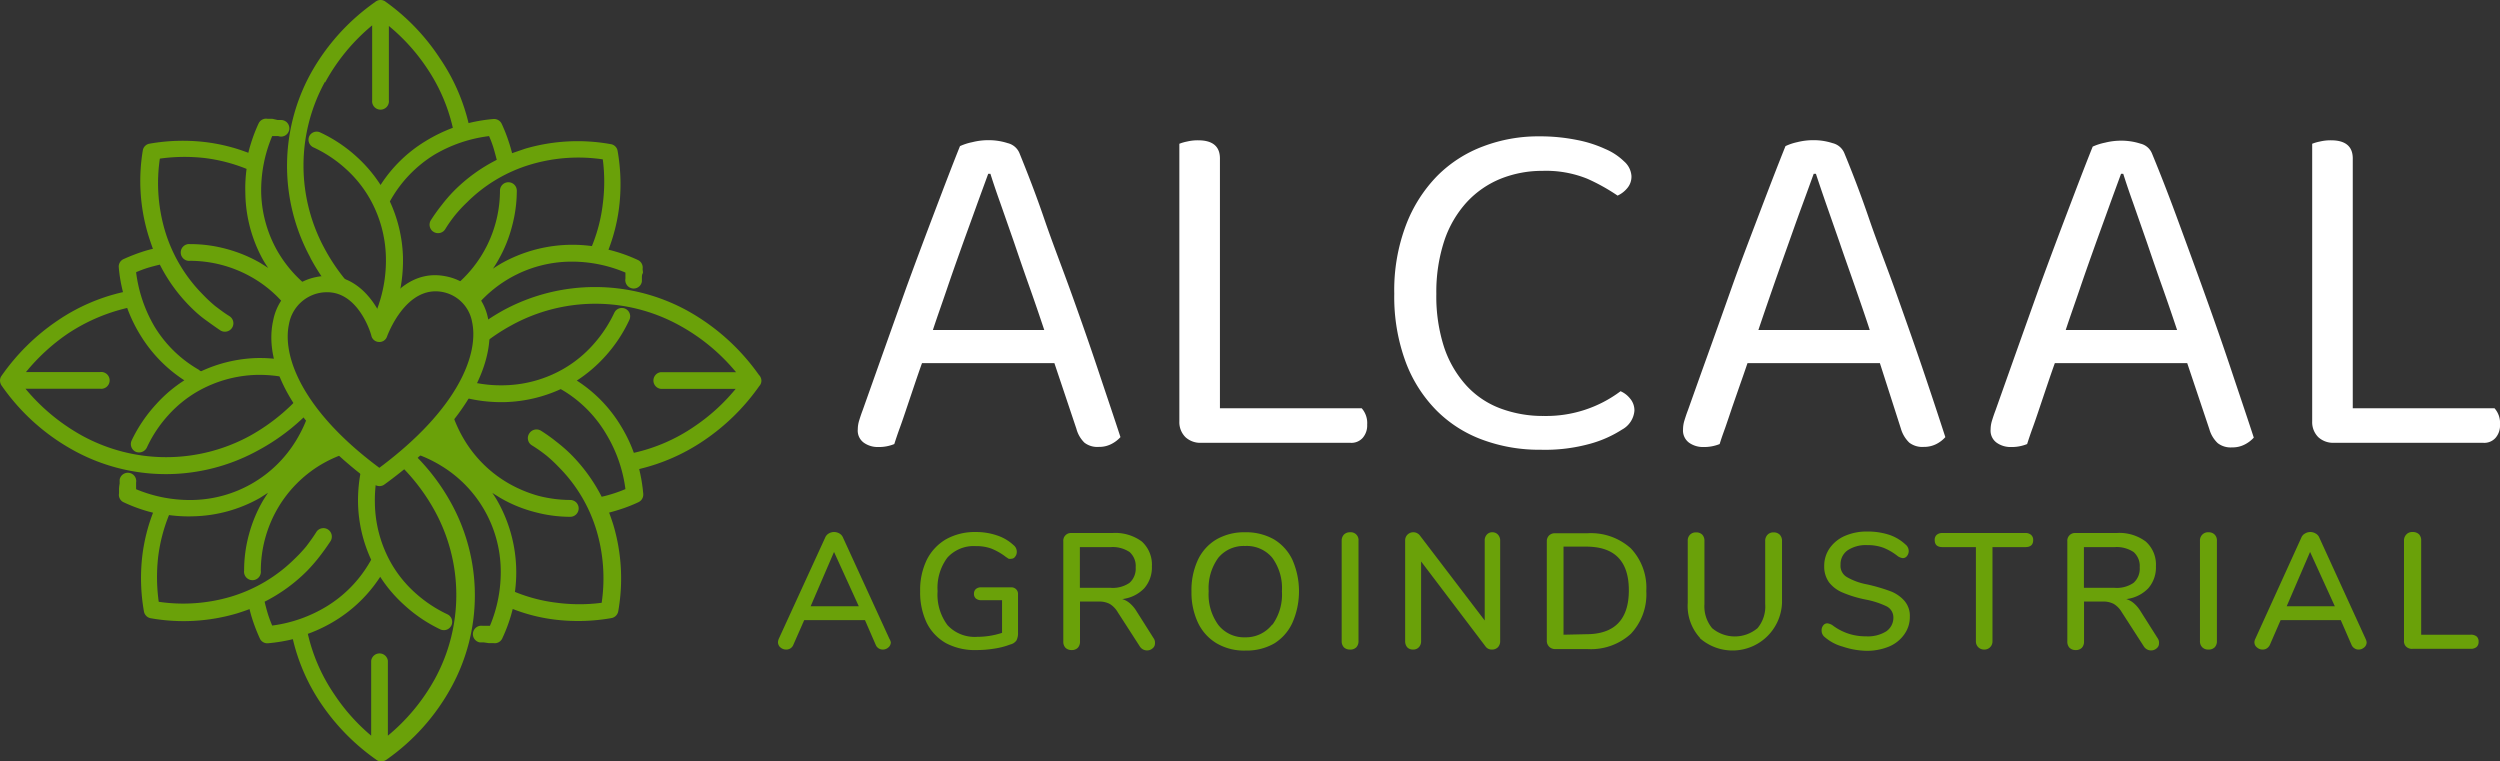 <svg xmlns="http://www.w3.org/2000/svg" viewBox="0 0 202.06 61.51"><rect x="0" y="0" width="202.06" height="61.51" fill="#333333" stroke="none"/><defs><style>.cls-1{fill:#fff;}.cls-2{fill:#6aa109;}</style></defs><g id="Capa_2" data-name="Capa 2"><g id="Landing"><path class="cls-1" d="M85.22,29.35H74.52c-.19.53-.39,1.11-.6,1.73l-.62,1.84c-.2.6-.39,1.16-.58,1.68s-.33.95-.44,1.29a3.29,3.29,0,0,1-1.31.24,1.94,1.94,0,0,1-1.14-.34,1.2,1.2,0,0,1-.5-1.09,2.43,2.43,0,0,1,.12-.74c.08-.26.17-.53.28-.82l1.53-4.31q.94-2.64,2-5.61c.73-2,1.48-4,2.24-6s1.45-3.82,2.09-5.41a4.62,4.62,0,0,1,1-.32,5.3,5.3,0,0,1,1.32-.16,5,5,0,0,1,1.54.24,1.37,1.37,0,0,1,.94.79c.63,1.55,1.32,3.31,2,5.3s1.47,4,2.22,6.09,1.46,4.11,2.13,6.12,1.29,3.83,1.82,5.46a2.53,2.53,0,0,1-.76.57,2.14,2.14,0,0,1-1,.22,1.7,1.7,0,0,1-1.15-.34A2.45,2.45,0,0,1,87,34.66Zm-5.35-15.3c-.29.8-.63,1.71-1,2.74s-.76,2.09-1.16,3.21-.8,2.25-1.19,3.4-.78,2.23-1.12,3.27h9c-.4-1.2-.81-2.4-1.24-3.61s-.83-2.38-1.21-3.5l-1.08-3.09c-.34-.95-.61-1.75-.82-2.42Z"/><path class="cls-1" d="M95.82,35.34a1.71,1.71,0,0,1-.5-1.28V11.62a3.48,3.48,0,0,1,.62-.18,3.71,3.71,0,0,1,.9-.1c1.17,0,1.76.49,1.76,1.47V33h11.46a1.8,1.8,0,0,1,.44,1.32,1.52,1.52,0,0,1-.36,1.07,1.22,1.22,0,0,1-1,.4H97.08A1.77,1.77,0,0,1,95.82,35.34Z"/><path class="cls-1" d="M131.86,14.21a1.43,1.43,0,0,1-.34,1,2.21,2.21,0,0,1-.78.6,15.72,15.72,0,0,0-2.44-1.36,8.88,8.88,0,0,0-3.63-.64,9,9,0,0,0-3.39.64,7.64,7.64,0,0,0-2.72,1.88,8.7,8.7,0,0,0-1.82,3.11,13.26,13.26,0,0,0-.65,4.32,13.32,13.32,0,0,0,.63,4.31,8.71,8.71,0,0,0,1.78,3.07A7.11,7.11,0,0,0,121.24,33a9.8,9.8,0,0,0,3.55.62,10,10,0,0,0,6.19-2,2,2,0,0,1,.76.58,1.47,1.47,0,0,1,.36,1,1.91,1.91,0,0,1-1,1.52,9.35,9.35,0,0,1-2.52,1.13,13.63,13.63,0,0,1-4.07.5,13.17,13.17,0,0,1-4.67-.8,10.17,10.17,0,0,1-3.73-2.37,11.09,11.09,0,0,1-2.5-3.93,15.18,15.18,0,0,1-.92-5.51,14.86,14.86,0,0,1,.94-5.53,11.53,11.53,0,0,1,2.54-4,10.33,10.33,0,0,1,3.73-2.39,12.53,12.53,0,0,1,4.49-.8,15,15,0,0,1,3,.28,10,10,0,0,1,2.35.74,4.92,4.92,0,0,1,1.52,1A1.72,1.72,0,0,1,131.86,14.21Z"/><path class="cls-1" d="M151.94,29.35h-10.7c-.18.53-.38,1.11-.6,1.73L140,32.92q-.3.9-.57,1.68c-.19.52-.34.95-.44,1.29a3.38,3.38,0,0,1-1.32.24,1.94,1.94,0,0,1-1.14-.34,1.22,1.22,0,0,1-.5-1.09,2.43,2.43,0,0,1,.12-.74c.08-.26.17-.53.28-.82.4-1.12.91-2.56,1.54-4.31s1.3-3.63,2-5.61,1.48-4,2.24-6,1.46-3.82,2.1-5.41a4.3,4.3,0,0,1,.95-.32,5.3,5.3,0,0,1,1.32-.16,4.91,4.91,0,0,1,1.54.24,1.37,1.37,0,0,1,.94.79c.64,1.55,1.32,3.31,2,5.3s1.48,4,2.22,6.09,1.46,4.11,2.14,6.12,1.28,3.83,1.81,5.46a2.49,2.49,0,0,1-.75.57,2.19,2.19,0,0,1-1,.22,1.73,1.73,0,0,1-1.16-.34,2.54,2.54,0,0,1-.68-1.13Zm-5.35-15.3c-.29.8-.62,1.71-1,2.74s-.75,2.09-1.15,3.21-.8,2.25-1.2,3.4-.77,2.23-1.12,3.27h9c-.39-1.2-.81-2.4-1.23-3.61s-.84-2.38-1.22-3.5l-1.08-3.09c-.33-.95-.6-1.75-.82-2.42Z"/><path class="cls-1" d="M176.78,29.35h-10.7c-.19.53-.39,1.11-.6,1.73l-.62,1.84c-.2.6-.39,1.16-.58,1.68s-.33.95-.44,1.29a3.31,3.31,0,0,1-1.32.24,1.93,1.93,0,0,1-1.13-.34,1.2,1.2,0,0,1-.5-1.09A2.43,2.43,0,0,1,161,34c.08-.26.17-.53.28-.82l1.53-4.31q.94-2.64,2-5.61c.73-2,1.48-4,2.24-6s1.45-3.82,2.09-5.41a4.62,4.62,0,0,1,1-.32,5.3,5.3,0,0,1,1.32-.16,5,5,0,0,1,1.54.24,1.33,1.33,0,0,1,.93.79c.64,1.55,1.33,3.31,2.06,5.3s1.47,4,2.22,6.09,1.46,4.11,2.13,6.12,1.29,3.83,1.82,5.46a2.53,2.53,0,0,1-.76.57,2.14,2.14,0,0,1-1,.22,1.7,1.7,0,0,1-1.15-.34,2.45,2.45,0,0,1-.68-1.13Zm-5.35-15.3c-.29.8-.63,1.71-1,2.74s-.76,2.09-1.16,3.21-.8,2.25-1.19,3.4-.78,2.23-1.12,3.27h9c-.4-1.2-.81-2.4-1.24-3.61s-.83-2.38-1.21-3.5l-1.08-3.09c-.34-.95-.61-1.75-.82-2.42Z"/><path class="cls-1" d="M187.38,35.34a1.71,1.71,0,0,1-.5-1.28V11.62a3.48,3.48,0,0,1,.62-.18,3.71,3.71,0,0,1,.9-.1c1.17,0,1.76.49,1.76,1.47V33h11.46a1.8,1.8,0,0,1,.44,1.32,1.52,1.52,0,0,1-.36,1.07,1.22,1.22,0,0,1-1,.4h-12.1A1.77,1.77,0,0,1,187.38,35.34Z"/><path class="cls-2" d="M72,51.91a.55.55,0,0,1-.2.42.67.67,0,0,1-.46.17.61.61,0,0,1-.56-.38l-.87-2H65l-.88,2a.58.58,0,0,1-.23.28.61.61,0,0,1-.34.1.7.7,0,0,1-.47-.17.55.55,0,0,1-.2-.42.83.83,0,0,1,.06-.27l3.75-8.18a.69.69,0,0,1,.29-.34.85.85,0,0,1,.43-.12.86.86,0,0,1,.44.12.69.69,0,0,1,.29.34l3.75,8.18A.83.83,0,0,1,72,51.91ZM65.52,49h3.89l-2-4.39Z"/><path class="cls-2" d="M82.12,47.62a.51.51,0,0,1,.16.4v3.1a1.29,1.29,0,0,1-.13.65.84.84,0,0,1-.5.32,6,6,0,0,1-1.26.33,8.84,8.84,0,0,1-1.44.12A5,5,0,0,1,76.49,52a3.85,3.85,0,0,1-1.58-1.64,5.71,5.71,0,0,1-.54-2.58,5.57,5.57,0,0,1,.54-2.54,4,4,0,0,1,1.56-1.66A4.79,4.79,0,0,1,78.85,43a5.26,5.26,0,0,1,1.72.27,3.62,3.62,0,0,1,1.35.79.67.67,0,0,1,.26.53.6.6,0,0,1-.13.4.37.37,0,0,1-.32.17.46.46,0,0,1-.21,0L81.28,45a4.87,4.87,0,0,0-1.18-.67,3.51,3.51,0,0,0-1.22-.19,2.87,2.87,0,0,0-2.31.93,4.08,4.08,0,0,0-.79,2.71,4.11,4.11,0,0,0,.81,2.76,3,3,0,0,0,2.4.93,6.4,6.4,0,0,0,2-.32V48.51H79.29a.63.63,0,0,1-.42-.14.49.49,0,0,1-.15-.38.5.5,0,0,1,.15-.38.63.63,0,0,1,.42-.14h2.43A.54.54,0,0,1,82.12,47.62Z"/><path class="cls-2" d="M93.35,52a.5.5,0,0,1-.19.4.67.67,0,0,1-.44.17.69.69,0,0,1-.6-.33l-1.78-2.76a1.9,1.9,0,0,0-.65-.67,1.82,1.82,0,0,0-.9-.19h-1.5v3.23a.71.71,0,0,1-.18.51.67.67,0,0,1-.5.18.69.69,0,0,1-.49-.18.71.71,0,0,1-.18-.51V43.75a.62.62,0,0,1,.67-.67h3.31a3.6,3.6,0,0,1,2.37.69,2.52,2.52,0,0,1,.81,2,2.55,2.55,0,0,1-.62,1.78,2.93,2.93,0,0,1-1.78.87,1.64,1.64,0,0,1,.62.34,2.71,2.71,0,0,1,.55.66l1.36,2.15A.63.63,0,0,1,93.35,52Zm-3.59-4.49a2.39,2.39,0,0,0,1.53-.4,1.53,1.53,0,0,0,.5-1.25,1.51,1.51,0,0,0-.49-1.24,2.47,2.47,0,0,0-1.54-.4H87.28v3.29Z"/><path class="cls-2" d="M98.34,52a3.86,3.86,0,0,1-1.51-1.66,5.72,5.72,0,0,1-.53-2.53,5.79,5.79,0,0,1,.52-2.56,3.8,3.8,0,0,1,1.51-1.66,4.5,4.5,0,0,1,2.31-.57,4.56,4.56,0,0,1,2.32.57,3.84,3.84,0,0,1,1.5,1.66,6.35,6.35,0,0,1,0,5.08A3.87,3.87,0,0,1,103,52a4.47,4.47,0,0,1-2.32.58A4.37,4.37,0,0,1,98.34,52Zm4.49-1.49a4.18,4.18,0,0,0,.78-2.72,4.17,4.17,0,0,0-.78-2.71,2.68,2.68,0,0,0-2.19-.95,2.66,2.66,0,0,0-2.17.95,4.17,4.17,0,0,0-.78,2.71,4.18,4.18,0,0,0,.78,2.72,2.64,2.64,0,0,0,2.17,1A2.69,2.69,0,0,0,102.83,50.47Z"/><path class="cls-2" d="M108.62,52.32a.71.71,0,0,1-.18-.51v-8.1a.7.7,0,0,1,.18-.5.66.66,0,0,1,.49-.19.63.63,0,0,1,.69.69v8.1a.71.71,0,0,1-.18.51.67.67,0,0,1-.51.18A.69.69,0,0,1,108.62,52.32Z"/><path class="cls-2" d="M121.07,43.21a.7.7,0,0,1,.18.5v8.1a.7.7,0,0,1-.18.5.65.65,0,0,1-.48.19.61.61,0,0,1-.53-.26l-5.2-6.86v6.43a.7.7,0,0,1-.18.5.61.61,0,0,1-.47.19.63.63,0,0,1-.47-.18.75.75,0,0,1-.17-.51v-8.1a.66.66,0,0,1,.19-.5.67.67,0,0,1,1,.07L120,50.15V43.71a.69.69,0,0,1,.17-.5.58.58,0,0,1,.46-.19A.6.6,0,0,1,121.07,43.21Z"/><path class="cls-2" d="M125.2,52.26a.66.66,0,0,1-.18-.49v-8a.66.66,0,0,1,.18-.49.67.67,0,0,1,.5-.18h2.6a4.82,4.82,0,0,1,3.51,1.22,4.63,4.63,0,0,1,1.25,3.45,4.64,4.64,0,0,1-1.25,3.46,4.78,4.78,0,0,1-3.51,1.23h-2.6A.67.67,0,0,1,125.2,52.26Zm3-1c2.3,0,3.45-1.19,3.45-3.55s-1.15-3.53-3.45-3.53h-1.83V51.3Z"/><path class="cls-2" d="M137.41,51.57a3.83,3.83,0,0,1-1-2.85v-5a.67.67,0,0,1,.19-.51.66.66,0,0,1,.49-.18.67.67,0,0,1,.49.18.71.71,0,0,1,.18.51v5.1a2.77,2.77,0,0,0,.62,1.95,2.85,2.85,0,0,0,3.67,0,2.72,2.72,0,0,0,.62-1.95v-5.1a.7.7,0,0,1,.19-.5.64.64,0,0,1,.49-.19.67.67,0,0,1,.49.18.71.71,0,0,1,.19.51v5a4,4,0,0,1-6.65,2.85Z"/><path class="cls-2" d="M148.93,52.26a3.7,3.7,0,0,1-1.45-.77.66.66,0,0,1-.25-.54.6.6,0,0,1,.13-.4.41.41,0,0,1,.32-.17.94.94,0,0,1,.45.17,4.36,4.36,0,0,0,2.69.88,2.78,2.78,0,0,0,1.63-.4,1.33,1.33,0,0,0,.58-1.14,1,1,0,0,0-.54-.88,6.9,6.9,0,0,0-1.69-.55,9.4,9.4,0,0,1-1.83-.55,2.71,2.71,0,0,1-1.13-.83,2.17,2.17,0,0,1-.4-1.33,2.48,2.48,0,0,1,.44-1.44,2.91,2.91,0,0,1,1.24-1,4.41,4.41,0,0,1,1.82-.35,5.67,5.67,0,0,1,1.74.26A3.62,3.62,0,0,1,154,44a.68.68,0,0,1,.27.54.65.65,0,0,1-.14.4.42.42,0,0,1-.33.17.88.88,0,0,1-.43-.17,4.53,4.53,0,0,0-1.15-.67,3.56,3.56,0,0,0-1.29-.21,2.65,2.65,0,0,0-1.6.42,1.37,1.37,0,0,0-.57,1.16,1.05,1.05,0,0,0,.51,1,5.09,5.09,0,0,0,1.62.59,14.57,14.57,0,0,1,1.89.55,2.85,2.85,0,0,1,1.15.79,1.85,1.85,0,0,1,.43,1.28,2.38,2.38,0,0,1-.44,1.41,2.82,2.82,0,0,1-1.25,1,4.66,4.66,0,0,1-1.85.34A6.42,6.42,0,0,1,148.93,52.26Z"/><path class="cls-2" d="M159.89,52.31a.66.66,0,0,1-.19-.5V44.22H157q-.63,0-.63-.57a.54.54,0,0,1,.16-.42.68.68,0,0,1,.47-.15h6.69a.68.68,0,0,1,.47.15.54.54,0,0,1,.17.42c0,.38-.21.57-.64.57h-2.65v7.59a.66.66,0,0,1-.19.5.65.65,0,0,1-.5.19A.66.66,0,0,1,159.89,52.31Z"/><path class="cls-2" d="M174.5,52a.5.5,0,0,1-.19.4.67.67,0,0,1-.44.17.69.69,0,0,1-.6-.33l-1.78-2.76a1.9,1.9,0,0,0-.65-.67,1.82,1.82,0,0,0-.9-.19h-1.5v3.23a.71.71,0,0,1-.18.51.67.67,0,0,1-.5.18.69.69,0,0,1-.49-.18.71.71,0,0,1-.18-.51V43.75a.62.62,0,0,1,.67-.67h3.31a3.55,3.55,0,0,1,2.36.69,2.49,2.49,0,0,1,.82,2,2.55,2.55,0,0,1-.62,1.78,2.93,2.93,0,0,1-1.78.87,1.64,1.64,0,0,1,.62.34,2.71,2.71,0,0,1,.55.66l1.36,2.15A.63.63,0,0,1,174.5,52Zm-3.59-4.49a2.39,2.39,0,0,0,1.53-.4,1.53,1.53,0,0,0,.5-1.25,1.51,1.51,0,0,0-.49-1.24,2.47,2.47,0,0,0-1.54-.4h-2.48v3.29Z"/><path class="cls-2" d="M178,52.32a.67.67,0,0,1-.19-.51v-8.1a.66.66,0,0,1,.19-.5.64.64,0,0,1,.49-.19.68.68,0,0,1,.5.18.67.67,0,0,1,.19.51v8.1a.71.71,0,0,1-.18.51.69.69,0,0,1-.51.18A.67.67,0,0,1,178,52.32Z"/><path class="cls-2" d="M191.28,51.91a.52.52,0,0,1-.2.42.67.67,0,0,1-.46.17.55.55,0,0,1-.32-.1.6.6,0,0,1-.24-.28l-.87-2h-4.86l-.87,2a.67.67,0,0,1-.24.28.6.6,0,0,1-.33.1.67.67,0,0,1-.47-.17.53.53,0,0,1-.21-.42.67.67,0,0,1,.07-.27L186,43.46a.66.66,0,0,1,.3-.34.82.82,0,0,1,.43-.12.85.85,0,0,1,.43.12.66.66,0,0,1,.3.34l3.74,8.18A.83.83,0,0,1,191.28,51.91ZM184.82,49h3.89l-2-4.39Z"/><path class="cls-2" d="M194.47,52.26a.6.6,0,0,1-.17-.46V43.71a.7.7,0,0,1,.18-.5A.64.64,0,0,1,195,43a.72.72,0,0,1,.51.18.71.71,0,0,1,.18.51V51.3h4a.71.71,0,0,1,.48.14.54.54,0,0,1,.16.43.54.54,0,0,1-.16.42.71.71,0,0,1-.48.15H195A.67.67,0,0,1,194.47,52.26Z"/><path class="cls-2" d="M61.33,30.29a17.38,17.38,0,0,0-5.83-5.21,15.54,15.54,0,0,0-14.82,0,17.47,17.47,0,0,0-1.82,1.16,5.62,5.62,0,0,1,0,1.73,15.46,15.46,0,0,1,2.5-1.69,14.07,14.07,0,0,1,13.52,0,15.8,15.8,0,0,1,4.61,3.8H53.41a.68.68,0,0,0,0,1.35h6.05a15.52,15.52,0,0,1-3.37,3.06,14.07,14.07,0,0,1-4.86,2.11,11.86,11.86,0,0,0-1.07-2.21,11.25,11.25,0,0,0-3.54-3.63,11.54,11.54,0,0,0,2.25-1.91,11.68,11.68,0,0,0,2-3,.67.67,0,1,0-1.22-.57,10.62,10.62,0,0,1-1.74,2.61,9.69,9.69,0,0,1-2.4,1.94l0,0a10,10,0,0,1-4.73,1.31,10.6,10.6,0,0,1-2.85-.31,11.84,11.84,0,0,1-.7,1.22,12.16,12.16,0,0,0,3.59.45,11.61,11.61,0,0,0,4.5-1.05h0l.21.12,0,0A10.12,10.12,0,0,1,49,35.09a11.43,11.43,0,0,1,1.55,4.44c-.28.12-.57.23-.85.32a10.69,10.69,0,0,1-1.07.3,13.63,13.63,0,0,0-2.5-3.44,12.33,12.33,0,0,0-1.15-1,13.23,13.23,0,0,0-1.26-.9.69.69,0,0,0-.94.22A.68.68,0,0,0,43,36a12.34,12.34,0,0,1,1.14.8,11.09,11.09,0,0,1,1,.93,12.24,12.24,0,0,1,3.08,5.17,13.58,13.58,0,0,1,.41,5.82,14,14,0,0,1-3.6,0,13,13,0,0,1-3.41-.88,11.73,11.73,0,0,0-1.41-7.34,7.39,7.39,0,0,0-.42-.66l.66.41h0a10.94,10.94,0,0,0,2.71,1.12,11.13,11.13,0,0,0,2.93.4.68.68,0,1,0,0-1.36,10.41,10.41,0,0,1-2.59-.34,10.54,10.54,0,0,1-2.39-1,10,10,0,0,1-3.54-3.45,10.6,10.6,0,0,1-1.13-2.55,24.44,24.44,0,0,1-4.28,4.35,15.82,15.82,0,0,1,3,3.91,14.14,14.14,0,0,1,0,13.52,15.89,15.89,0,0,1-3.81,4.61V53.41a.68.68,0,0,0-1.35,0v6.05a15.68,15.68,0,0,1-3-3.37,14.37,14.37,0,0,1-2.12-4.86,12,12,0,0,0,2.22-1.07,11.46,11.46,0,0,0,3.63-3.54,11.21,11.21,0,0,0,1.91,2.25,11.81,11.81,0,0,0,2.95,2,.67.67,0,1,0,.57-1.22,10.62,10.62,0,0,1-2.61-1.74,9.69,9.69,0,0,1-1.94-2.4l0,0A10.15,10.15,0,0,1,30.3,40.7a10.92,10.92,0,0,1,.17-2.21c-.41-.31-.81-.61-1.19-.92a12.18,12.18,0,0,0-.34,3.17A11.45,11.45,0,0,0,30,45.24h0l-.12.21,0,0A10.12,10.12,0,0,1,26.42,49,11.27,11.27,0,0,1,22,50.56c-.12-.28-.23-.57-.32-.85s-.21-.71-.29-1.08a13.3,13.3,0,0,0,3.43-2.49,14.08,14.08,0,0,0,1-1.15q.48-.62.9-1.26a.69.69,0,0,0-.22-.94.68.68,0,0,0-.94.22c-.24.39-.52.77-.8,1.14a11.09,11.09,0,0,1-.93,1,12.33,12.33,0,0,1-5.18,3.08,13.58,13.58,0,0,1-5.82.41,14.48,14.48,0,0,1-.05-3.6,13.37,13.37,0,0,1,.88-3.41,11.59,11.59,0,0,0,1.95.1A11.42,11.42,0,0,0,21,40.25l.66-.42q-.22.33-.42.66h0a11.33,11.33,0,0,0-1.12,2.71,11.12,11.12,0,0,0-.39,2.93.68.68,0,1,0,1.35,0,10.09,10.09,0,0,1,1.34-5h0a10,10,0,0,1,3.46-3.54,10.43,10.43,0,0,1,2.22-1,20.72,20.72,0,0,1-3.91-4.51,15.86,15.86,0,0,1-4,3.15,14.14,14.14,0,0,1-13.52,0,16,16,0,0,1-4.61-3.81H8.1a.68.68,0,1,0,0-1.35h-6A16,16,0,0,1,5.43,27a14.7,14.7,0,0,1,4.85-2.11,12,12,0,0,0,1.08,2.22,11.45,11.45,0,0,0,3.54,3.63,11,11,0,0,0-2.26,1.91,11.81,11.81,0,0,0-2,2.95.69.69,0,0,0,.32.91.7.7,0,0,0,.91-.34,10.31,10.31,0,0,1,1.73-2.61,9.69,9.69,0,0,1,2.4-1.94l0,0a10.18,10.18,0,0,1,4.73-1.32,11.15,11.15,0,0,1,2.57.25,9.73,9.73,0,0,1-.52-1.48,12.16,12.16,0,0,0-2.09-.13A11.49,11.49,0,0,0,16.27,30h0c-.08,0-.16-.08-.21-.12a10,10,0,0,1-3.55-3.45A11.41,11.41,0,0,1,11,22c.28-.12.56-.23.84-.32s.72-.21,1.08-.29a13.3,13.3,0,0,0,2.49,3.43c.36.36.75.71,1.15,1s.84.61,1.26.89a.69.69,0,0,0,.94-.22.68.68,0,0,0-.22-.94c-.39-.24-.76-.52-1.13-.8a11.18,11.18,0,0,1-1-.93,12.33,12.33,0,0,1-3.08-5.18,13.58,13.58,0,0,1-.41-5.82,14.48,14.48,0,0,1,3.6-.05,13.37,13.37,0,0,1,3.41.88,11.59,11.59,0,0,0-.1,1.95A11.42,11.42,0,0,0,21.26,21q.19.33.42.66c-.22-.15-.44-.28-.66-.42a11.4,11.4,0,0,0-2.72-1.12,11.12,11.12,0,0,0-2.93-.39.68.68,0,1,0,0,1.35,10.09,10.09,0,0,1,5,1.34h0a9.72,9.72,0,0,1,2.82,2.43A3.59,3.59,0,0,1,25,23.25a10.21,10.21,0,0,1-2.55-2.91,10.06,10.06,0,0,1-1.34-4.76A11.27,11.27,0,0,1,22,11l.27,0h.08l.07,0h.07A.67.67,0,1,0,22.7,9.7l-.06,0h-.1l-.09,0L22,9.6l-.38,0a.67.67,0,0,0-.72.38,13.09,13.09,0,0,0-.83,2.37,14.55,14.55,0,0,0-3.51-.87,15.55,15.55,0,0,0-4.46.13.66.66,0,0,0-.56.56A15.09,15.09,0,0,0,12,19.05c.11.35.23.71.36,1.06-.31.07-.62.16-.92.26a15,15,0,0,0-1.45.57h0a.66.66,0,0,0-.39.67,12.17,12.17,0,0,0,.34,2A15.46,15.46,0,0,0,4.67,25.9,17.34,17.34,0,0,0,.15,30.34a.67.67,0,0,0-.15.42.75.75,0,0,0,.1.36h0l0,0A17.09,17.09,0,0,0,6,36.43a15.45,15.45,0,0,0,14.81,0A17,17,0,0,0,25,33.28a11,11,0,0,1-1.08,2.34,10,10,0,0,1-8.3,4.79A11.26,11.26,0,0,1,11,39.54c0-.13,0-.22,0-.27v-.09l0-.07V39a.67.67,0,1,0-1.33-.23l0,.07V39h0l0,.09a3.11,3.11,0,0,0-.05.41c0,.09,0,.21,0,.38a.66.66,0,0,0,.38.72,12.87,12.87,0,0,0,2.37.84,14.47,14.47,0,0,0-.87,3.5,15.54,15.54,0,0,0,.13,4.46.68.68,0,0,0,.56.57,15.22,15.22,0,0,0,6.92-.38c.36-.11.71-.23,1.06-.36.07.31.16.62.26.92a14.08,14.08,0,0,0,.57,1.45h0a.66.66,0,0,0,.67.39,13.33,13.33,0,0,0,2-.33,15.64,15.64,0,0,0,2.29,5.22,17.49,17.49,0,0,0,4.42,4.5.66.66,0,0,0,.44.16.72.72,0,0,0,.43-.15,17.2,17.2,0,0,0,5.24-5.87,15.45,15.45,0,0,0,0-14.81,16.9,16.9,0,0,0-3.15-4.12,10.33,10.33,0,0,1,2.34,1.07,10,10,0,0,1,4.79,8.31,11.21,11.21,0,0,1-.87,4.61l-.27,0h-.09l-.07,0H39a.68.68,0,0,0-.23,1.34H39l.09,0,.41.06.38,0a.67.67,0,0,0,.72-.39,12.87,12.87,0,0,0,.84-2.37,14,14,0,0,0,3.5.87,15.54,15.54,0,0,0,4.46-.13.68.68,0,0,0,.57-.56,15.22,15.22,0,0,0-.38-6.92q-.16-.52-.36-1.05c.31-.08.62-.17.92-.27a12.12,12.12,0,0,0,1.45-.57.68.68,0,0,0,.39-.68,13.2,13.2,0,0,0-.33-2,15.77,15.77,0,0,0,5.22-2.3,17.26,17.26,0,0,0,4.49-4.41.62.62,0,0,0,.17-.44A.7.7,0,0,0,61.33,30.29Z"/><path class="cls-2" d="M25.08,20.83A17.21,17.21,0,0,0,26.46,23c3.08,0,4.2,4,4.2,4a8.5,8.5,0,0,1,1.42-2.47,12.59,12.59,0,0,0,.49-3.75,11.49,11.49,0,0,0-1.06-4.5h0l.12-.21a10.21,10.21,0,0,1,3.45-3.55A11.41,11.41,0,0,1,39.53,11c.12.28.23.56.32.84s.21.72.3,1.08a13.35,13.35,0,0,0-3.44,2.49,12.33,12.33,0,0,0-1,1.15,14.64,14.64,0,0,0-.9,1.26A.68.68,0,0,0,36,18.5a10.57,10.57,0,0,1,.8-1.13,11.18,11.18,0,0,1,.93-1,12.21,12.21,0,0,1,5.18-3.08,13.52,13.52,0,0,1,5.81-.41,14,14,0,0,1,0,3.6,13,13,0,0,1-.88,3.41,11.73,11.73,0,0,0-7.34,1.41c-.23.14-.45.27-.66.42.14-.21.28-.43.41-.66a11,11,0,0,0,1.12-2.72,11.13,11.13,0,0,0,.4-2.93.68.68,0,0,0-1.36,0,10,10,0,0,1-3.78,7.81,3.49,3.49,0,0,1,1.78,1.63,10.07,10.07,0,0,1,7.53-3.7,11.06,11.06,0,0,1,4.61.88c0,.12,0,.21,0,.27v.08l0,.07v.07a.68.68,0,0,0,.55.79.67.67,0,0,0,.78-.56l0-.06h0v-.08h0l0-.09c0-.18,0-.32.06-.41s0-.21,0-.38a.68.68,0,0,0-.39-.72,12.83,12.83,0,0,0-2.37-.83,14.55,14.55,0,0,0,.87-3.51,15.55,15.55,0,0,0-.13-4.46.66.66,0,0,0-.56-.56,15.09,15.09,0,0,0-6.92.37l-1.05.36c-.08-.31-.17-.62-.27-.92a12.82,12.82,0,0,0-.57-1.45.68.68,0,0,0-.68-.39,13,13,0,0,0-2,.33,15.72,15.72,0,0,0-2.3-5.21A17.14,17.14,0,0,0,31.18.15.67.67,0,0,0,30.76,0a.66.66,0,0,0-.45.17A17.31,17.31,0,0,0,25.08,6a15.52,15.52,0,0,0,0,14.81Zm1.2-14.17a15.8,15.8,0,0,1,3.8-4.61V8.1a.68.68,0,1,0,1.35,0v-6a15.57,15.57,0,0,1,3.06,3.38,14.3,14.3,0,0,1,2.11,4.85,12.56,12.56,0,0,0-2.21,1.08,11.25,11.25,0,0,0-3.63,3.54,11.32,11.32,0,0,0-1.91-2.26,11.68,11.68,0,0,0-3-2A.67.67,0,0,0,25,11a.68.68,0,0,0,.33.91,10.31,10.31,0,0,1,2.61,1.73,9.69,9.69,0,0,1,1.94,2.4l0,0a10.05,10.05,0,0,1,1.31,4.73,11.19,11.19,0,0,1-.74,4.29,15.52,15.52,0,0,1-4.19-4.92,14.07,14.07,0,0,1,0-13.52Z"/><path class="cls-2" d="M30.66,39.29a.7.7,0,0,1-.39-.13c-6-4.35-9.07-9.31-8.19-13.26a4.41,4.41,0,0,1,3.54-3.52c2.54-.49,4.21,1.27,5.08,2.95,1-1.7,2.77-3.51,5.32-3h0a4.27,4.27,0,0,1,3.42,3.39c.68,3.07-1.16,8.22-8.4,13.46A.67.67,0,0,1,30.66,39.29ZM26.45,23.62a3.07,3.07,0,0,0-.59.05,3.12,3.12,0,0,0-2.5,2.51c-.57,2.59,1.06,7,7.3,11.63,6.39-4.76,8.07-9.21,7.49-11.82a3,3,0,0,0-2.38-2.39h0c-3-.57-4.47,3.56-4.49,3.6a.64.64,0,0,1-.64.44.65.65,0,0,1-.62-.48C30,27,29,23.62,26.45,23.62Z"/></g></g></svg>